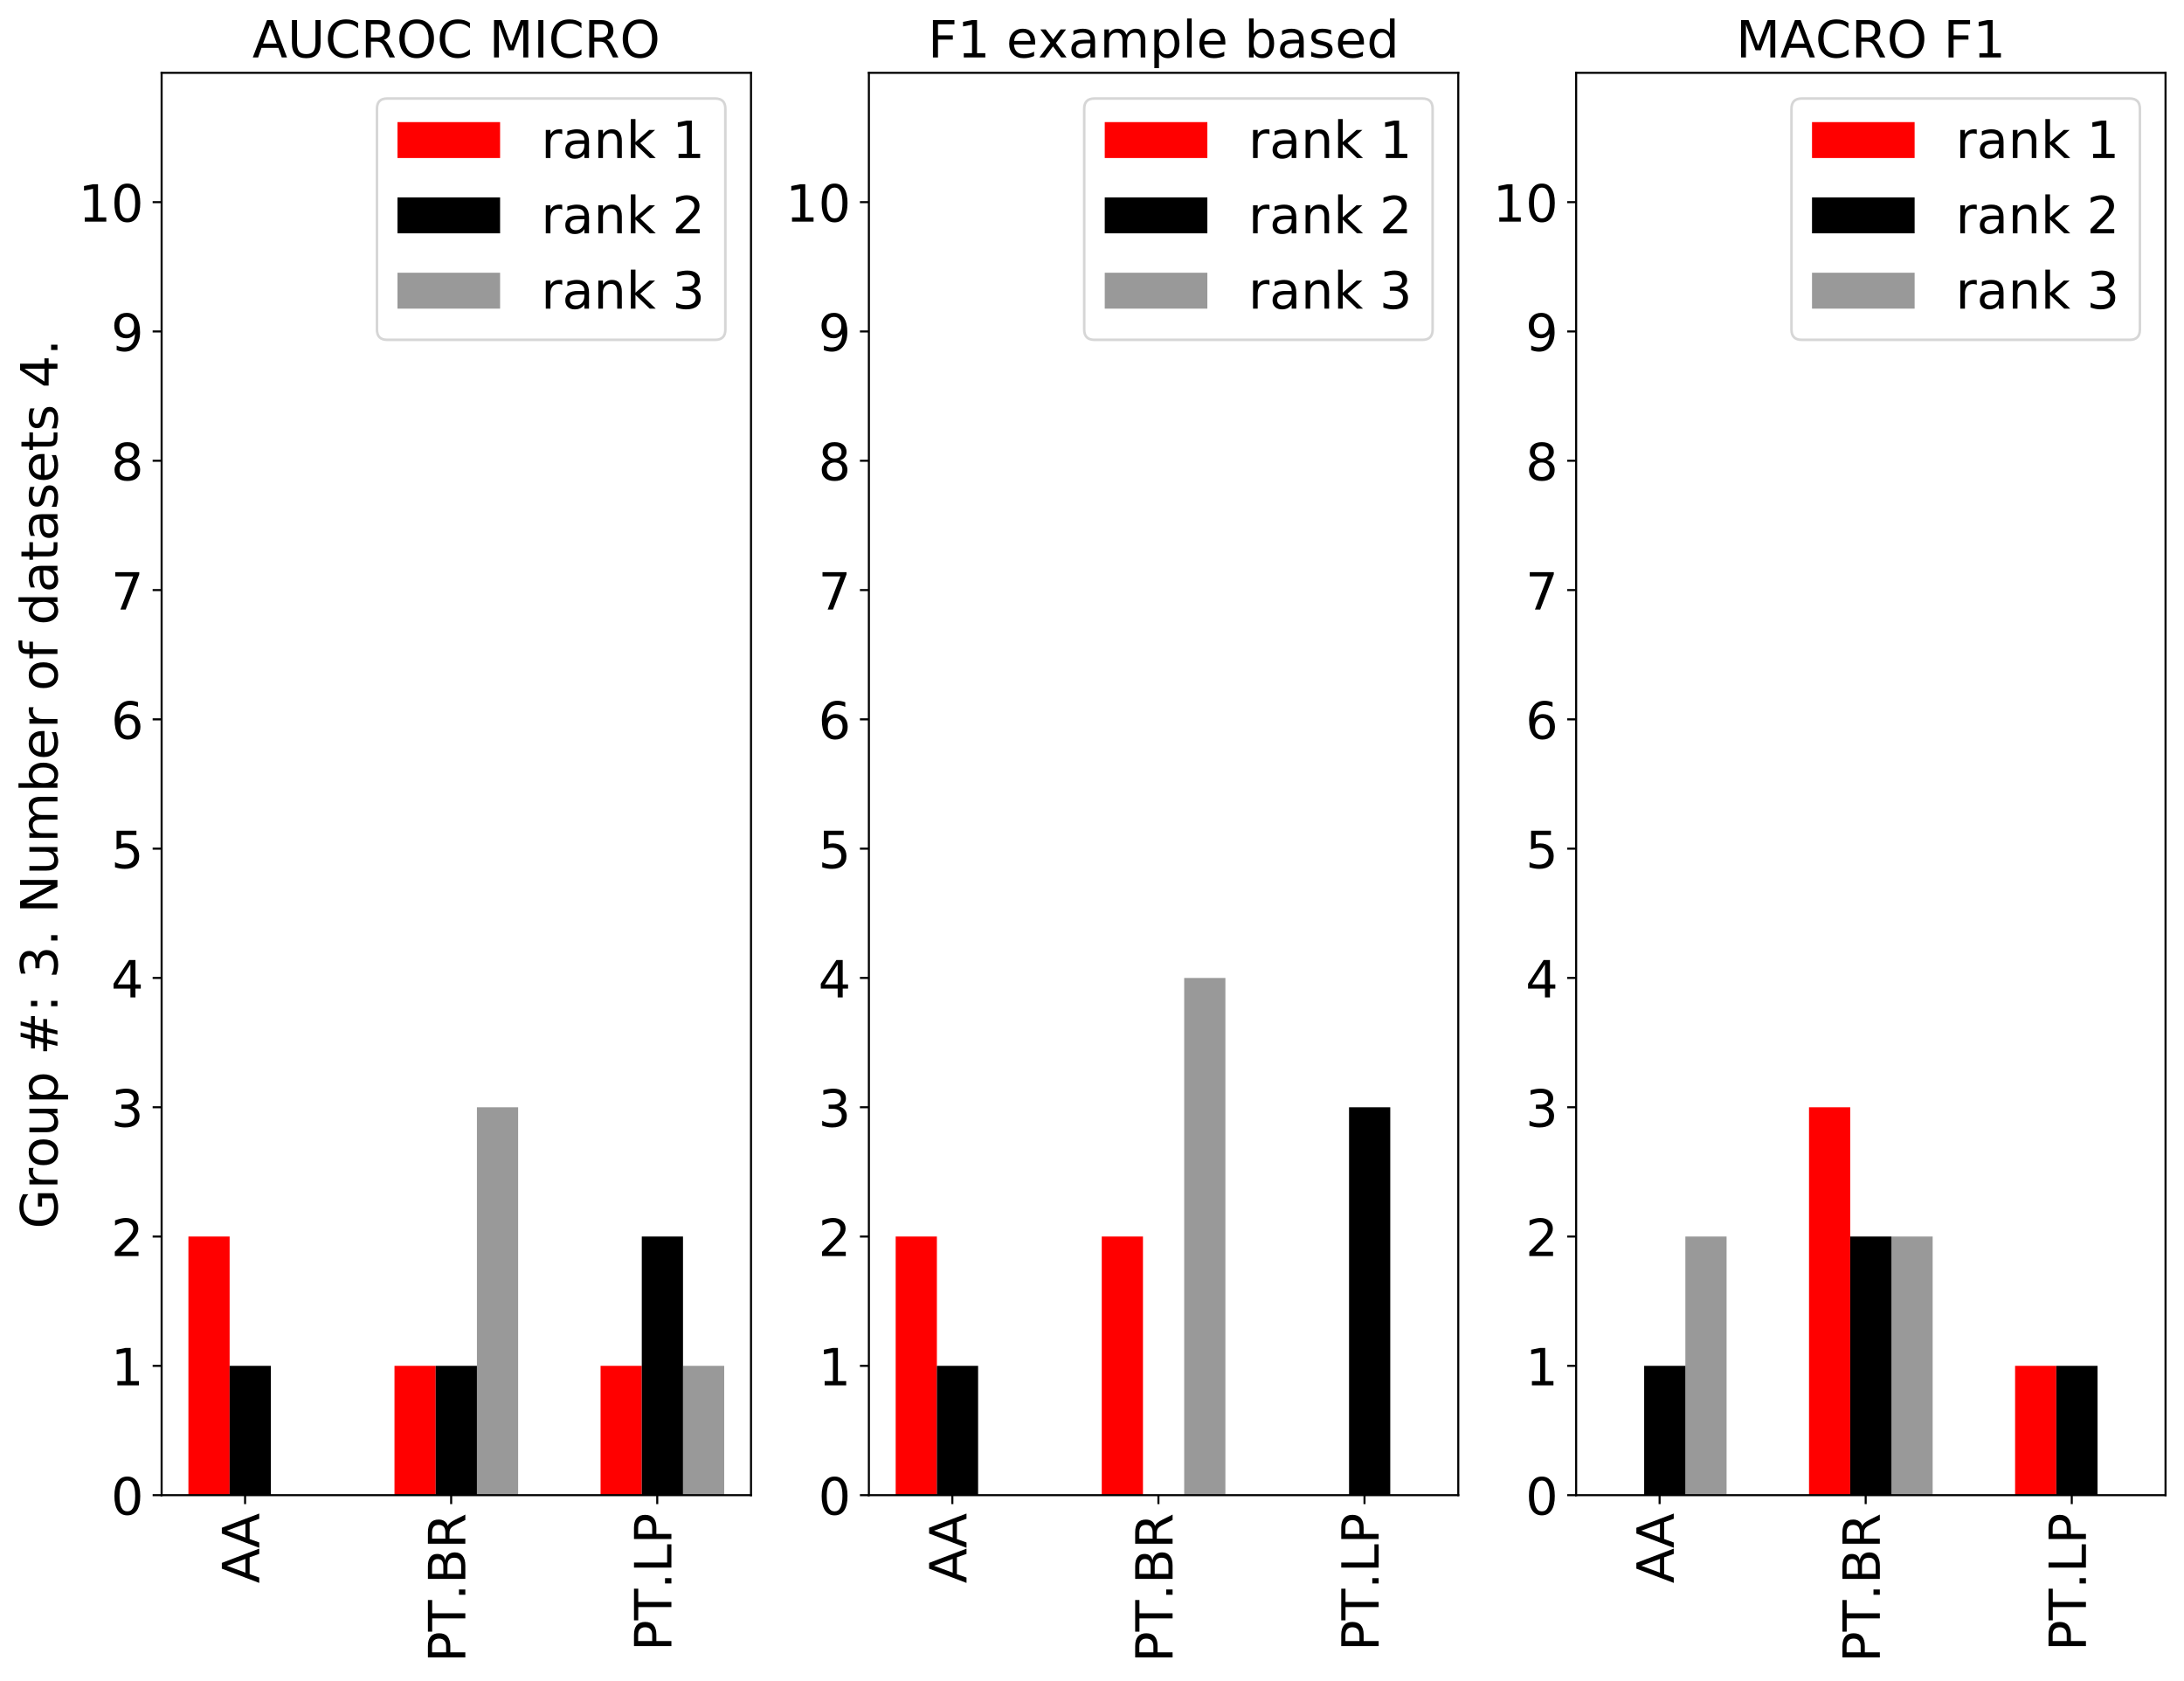 <?xml version="1.0" encoding="utf-8" standalone="no"?>
<!DOCTYPE svg PUBLIC "-//W3C//DTD SVG 1.1//EN"
  "http://www.w3.org/Graphics/SVG/1.1/DTD/svg11.dtd">
<!-- Created with matplotlib (https://matplotlib.org/) -->
<svg height="655.212pt" version="1.1" viewBox="0 0 851.406 655.212" width="851.406pt" xmlns="http://www.w3.org/2000/svg" xmlns:xlink="http://www.w3.org/1999/xlink">
 <defs>
  <style type="text/css">
*{stroke-linecap:butt;stroke-linejoin:round;}
  </style>
 </defs>
 <g id="figure_1">
  <g id="patch_1">
   <path d="M 0 655.212 
L 851.406 655.212 
L 851.406 0 
L 0 0 
z
" style="fill:#ffffff;"/>
  </g>
  <g id="axes_1">
   <g id="patch_2">
    <path d="M 63.006 582.797 
L 292.771 582.797 
L 292.771 28.397 
L 63.006 28.397 
z
" style="fill:#ffffff;"/>
   </g>
   <g id="patch_3">
    <path clip-path="url(#p6b96d35cf7)" d="M 73.45 582.797 
L 89.518 582.797 
L 89.518 481.997 
L 73.45 481.997 
z
" style="fill:#ff0000;"/>
   </g>
   <g id="patch_4">
    <path clip-path="url(#p6b96d35cf7)" d="M 153.787 582.797 
L 169.855 582.797 
L 169.855 532.397 
L 153.787 532.397 
z
" style="fill:#ff0000;"/>
   </g>
   <g id="patch_5">
    <path clip-path="url(#p6b96d35cf7)" d="M 234.125 582.797 
L 250.192 582.797 
L 250.192 532.397 
L 234.125 532.397 
z
" style="fill:#ff0000;"/>
   </g>
   <g id="patch_6">
    <path clip-path="url(#p6b96d35cf7)" d="M 89.518 582.797 
L 105.585 582.797 
L 105.585 532.397 
L 89.518 532.397 
z
"/>
   </g>
   <g id="patch_7">
    <path clip-path="url(#p6b96d35cf7)" d="M 169.855 582.797 
L 185.922 582.797 
L 185.922 532.397 
L 169.855 532.397 
z
"/>
   </g>
   <g id="patch_8">
    <path clip-path="url(#p6b96d35cf7)" d="M 250.192 582.797 
L 266.26 582.797 
L 266.26 481.997 
L 250.192 481.997 
z
"/>
   </g>
   <g id="patch_9">
    <path clip-path="url(#p6b96d35cf7)" d="M 105.585 582.797 
L 121.652 582.797 
L 121.652 582.797 
L 105.585 582.797 
z
" style="opacity:0.4;"/>
   </g>
   <g id="patch_10">
    <path clip-path="url(#p6b96d35cf7)" d="M 185.922 582.797 
L 201.99 582.797 
L 201.99 431.597 
L 185.922 431.597 
z
" style="opacity:0.4;"/>
   </g>
   <g id="patch_11">
    <path clip-path="url(#p6b96d35cf7)" d="M 266.26 582.797 
L 282.327 582.797 
L 282.327 532.397 
L 266.26 532.397 
z
" style="opacity:0.4;"/>
   </g>
   <g id="matplotlib.axis_1">
    <g id="xtick_1">
     <g id="line2d_1">
      <defs>
       <path d="M 0 0 
L 0 3.5 
" id="md8ab44515e" style="stroke:#000000;stroke-width:0.8;"/>
      </defs>
      <g>
       <use style="stroke:#000000;stroke-width:0.8;" x="95.543" xlink:href="#md8ab44515e" y="582.797"/>
      </g>
     </g>
     <g id="text_1">
      <!-- AA -->
      <defs>
       <path d="M 34.188 63.188 
L 20.797 26.906 
L 47.609 26.906 
z
M 28.609 72.906 
L 39.797 72.906 
L 67.578 0 
L 57.328 0 
L 50.688 18.703 
L 17.828 18.703 
L 11.188 0 
L 0.781 0 
z
" id="DejaVuSans-65"/>
      </defs>
      <g transform="translate(101.062 617.166)rotate(-90)scale(0.2 -0.2)">
       <use xlink:href="#DejaVuSans-65"/>
       <use x="68.439" xlink:href="#DejaVuSans-65"/>
      </g>
     </g>
    </g>
    <g id="xtick_2">
     <g id="line2d_2">
      <g>
       <use style="stroke:#000000;stroke-width:0.8;" x="175.88" xlink:href="#md8ab44515e" y="582.797"/>
      </g>
     </g>
     <g id="text_2">
      <!-- PT.BR -->
      <defs>
       <path d="M 19.672 64.797 
L 19.672 37.406 
L 32.078 37.406 
Q 38.969 37.406 42.719 40.969 
Q 46.484 44.531 46.484 51.125 
Q 46.484 57.672 42.719 61.234 
Q 38.969 64.797 32.078 64.797 
z
M 9.812 72.906 
L 32.078 72.906 
Q 44.344 72.906 50.609 67.359 
Q 56.891 61.812 56.891 51.125 
Q 56.891 40.328 50.609 34.812 
Q 44.344 29.297 32.078 29.297 
L 19.672 29.297 
L 19.672 0 
L 9.812 0 
z
" id="DejaVuSans-80"/>
       <path d="M -0.297 72.906 
L 61.375 72.906 
L 61.375 64.594 
L 35.5 64.594 
L 35.5 0 
L 25.594 0 
L 25.594 64.594 
L -0.297 64.594 
z
" id="DejaVuSans-84"/>
       <path d="M 10.688 12.406 
L 21 12.406 
L 21 0 
L 10.688 0 
z
" id="DejaVuSans-46"/>
       <path d="M 19.672 34.812 
L 19.672 8.109 
L 35.5 8.109 
Q 43.453 8.109 47.281 11.406 
Q 51.125 14.703 51.125 21.484 
Q 51.125 28.328 47.281 31.562 
Q 43.453 34.812 35.5 34.812 
z
M 19.672 64.797 
L 19.672 42.828 
L 34.281 42.828 
Q 41.5 42.828 45.031 45.531 
Q 48.578 48.25 48.578 53.812 
Q 48.578 59.328 45.031 62.062 
Q 41.5 64.797 34.281 64.797 
z
M 9.812 72.906 
L 35.016 72.906 
Q 46.297 72.906 52.391 68.219 
Q 58.5 63.531 58.5 54.891 
Q 58.5 48.188 55.375 44.234 
Q 52.25 40.281 46.188 39.312 
Q 53.469 37.75 57.5 32.781 
Q 61.531 27.828 61.531 20.406 
Q 61.531 10.641 54.891 5.312 
Q 48.25 0 35.984 0 
L 9.812 0 
z
" id="DejaVuSans-66"/>
       <path d="M 44.391 34.188 
Q 47.562 33.109 50.562 29.594 
Q 53.562 26.078 56.594 19.922 
L 66.609 0 
L 56 0 
L 46.688 18.703 
Q 43.062 26.031 39.672 28.422 
Q 36.281 30.812 30.422 30.812 
L 19.672 30.812 
L 19.672 0 
L 9.812 0 
L 9.812 72.906 
L 32.078 72.906 
Q 44.578 72.906 50.734 67.672 
Q 56.891 62.453 56.891 51.906 
Q 56.891 45.016 53.688 40.469 
Q 50.484 35.938 44.391 34.188 
z
M 19.672 64.797 
L 19.672 38.922 
L 32.078 38.922 
Q 39.203 38.922 42.844 42.219 
Q 46.484 45.516 46.484 51.906 
Q 46.484 58.297 42.844 61.547 
Q 39.203 64.797 32.078 64.797 
z
" id="DejaVuSans-82"/>
      </defs>
      <g transform="translate(181.399 648.013)rotate(-90)scale(0.2 -0.2)">
       <use xlink:href="#DejaVuSans-80"/>
       <use x="60.303" xlink:href="#DejaVuSans-84"/>
       <use x="121.215" xlink:href="#DejaVuSans-46"/>
       <use x="153.002" xlink:href="#DejaVuSans-66"/>
       <use x="221.605" xlink:href="#DejaVuSans-82"/>
      </g>
     </g>
    </g>
    <g id="xtick_3">
     <g id="line2d_3">
      <g>
       <use style="stroke:#000000;stroke-width:0.8;" x="256.217" xlink:href="#md8ab44515e" y="582.797"/>
      </g>
     </g>
     <g id="text_3">
      <!-- PT.LP -->
      <defs>
       <path d="M 9.812 72.906 
L 19.672 72.906 
L 19.672 8.297 
L 55.172 8.297 
L 55.172 0 
L 9.812 0 
z
" id="DejaVuSans-76"/>
      </defs>
      <g transform="translate(261.736 643.597)rotate(-90)scale(0.2 -0.2)">
       <use xlink:href="#DejaVuSans-80"/>
       <use x="60.303" xlink:href="#DejaVuSans-84"/>
       <use x="121.215" xlink:href="#DejaVuSans-46"/>
       <use x="153.002" xlink:href="#DejaVuSans-76"/>
       <use x="208.715" xlink:href="#DejaVuSans-80"/>
      </g>
     </g>
    </g>
   </g>
   <g id="matplotlib.axis_2">
    <g id="ytick_1">
     <g id="line2d_4">
      <defs>
       <path d="M 0 0 
L -3.5 0 
" id="m50c72f36c5" style="stroke:#000000;stroke-width:0.8;"/>
      </defs>
      <g>
       <use style="stroke:#000000;stroke-width:0.8;" x="63.006" xlink:href="#m50c72f36c5" y="582.797"/>
      </g>
     </g>
     <g id="text_4">
      <!-- 0 -->
      <defs>
       <path d="M 31.781 66.406 
Q 24.172 66.406 20.328 58.906 
Q 16.5 51.422 16.5 36.375 
Q 16.5 21.391 20.328 13.891 
Q 24.172 6.391 31.781 6.391 
Q 39.453 6.391 43.281 13.891 
Q 47.125 21.391 47.125 36.375 
Q 47.125 51.422 43.281 58.906 
Q 39.453 66.406 31.781 66.406 
z
M 31.781 74.219 
Q 44.047 74.219 50.516 64.516 
Q 56.984 54.828 56.984 36.375 
Q 56.984 17.969 50.516 8.266 
Q 44.047 -1.422 31.781 -1.422 
Q 19.531 -1.422 13.062 8.266 
Q 6.594 17.969 6.594 36.375 
Q 6.594 54.828 13.062 64.516 
Q 19.531 74.219 31.781 74.219 
z
" id="DejaVuSans-48"/>
      </defs>
      <g transform="translate(43.281 590.395)scale(0.2 -0.2)">
       <use xlink:href="#DejaVuSans-48"/>
      </g>
     </g>
    </g>
    <g id="ytick_2">
     <g id="line2d_5">
      <g>
       <use style="stroke:#000000;stroke-width:0.8;" x="63.006" xlink:href="#m50c72f36c5" y="532.397"/>
      </g>
     </g>
     <g id="text_5">
      <!-- 1 -->
      <defs>
       <path d="M 12.406 8.297 
L 28.516 8.297 
L 28.516 63.922 
L 10.984 60.406 
L 10.984 69.391 
L 28.422 72.906 
L 38.281 72.906 
L 38.281 8.297 
L 54.391 8.297 
L 54.391 0 
L 12.406 0 
z
" id="DejaVuSans-49"/>
      </defs>
      <g transform="translate(43.281 539.995)scale(0.2 -0.2)">
       <use xlink:href="#DejaVuSans-49"/>
      </g>
     </g>
    </g>
    <g id="ytick_3">
     <g id="line2d_6">
      <g>
       <use style="stroke:#000000;stroke-width:0.8;" x="63.006" xlink:href="#m50c72f36c5" y="481.997"/>
      </g>
     </g>
     <g id="text_6">
      <!-- 2 -->
      <defs>
       <path d="M 19.188 8.297 
L 53.609 8.297 
L 53.609 0 
L 7.328 0 
L 7.328 8.297 
Q 12.938 14.109 22.625 23.891 
Q 32.328 33.688 34.812 36.531 
Q 39.547 41.844 41.422 45.531 
Q 43.312 49.219 43.312 52.781 
Q 43.312 58.594 39.234 62.25 
Q 35.156 65.922 28.609 65.922 
Q 23.969 65.922 18.812 64.312 
Q 13.672 62.703 7.812 59.422 
L 7.812 69.391 
Q 13.766 71.781 18.938 73 
Q 24.125 74.219 28.422 74.219 
Q 39.75 74.219 46.484 68.547 
Q 53.219 62.891 53.219 53.422 
Q 53.219 48.922 51.531 44.891 
Q 49.859 40.875 45.406 35.406 
Q 44.188 33.984 37.641 27.219 
Q 31.109 20.453 19.188 8.297 
z
" id="DejaVuSans-50"/>
      </defs>
      <g transform="translate(43.281 489.595)scale(0.2 -0.2)">
       <use xlink:href="#DejaVuSans-50"/>
      </g>
     </g>
    </g>
    <g id="ytick_4">
     <g id="line2d_7">
      <g>
       <use style="stroke:#000000;stroke-width:0.8;" x="63.006" xlink:href="#m50c72f36c5" y="431.597"/>
      </g>
     </g>
     <g id="text_7">
      <!-- 3 -->
      <defs>
       <path d="M 40.578 39.312 
Q 47.656 37.797 51.625 33 
Q 55.609 28.219 55.609 21.188 
Q 55.609 10.406 48.188 4.484 
Q 40.766 -1.422 27.094 -1.422 
Q 22.516 -1.422 17.656 -0.516 
Q 12.797 0.391 7.625 2.203 
L 7.625 11.719 
Q 11.719 9.328 16.594 8.109 
Q 21.484 6.891 26.812 6.891 
Q 36.078 6.891 40.938 10.547 
Q 45.797 14.203 45.797 21.188 
Q 45.797 27.641 41.281 31.266 
Q 36.766 34.906 28.719 34.906 
L 20.219 34.906 
L 20.219 43.016 
L 29.109 43.016 
Q 36.375 43.016 40.234 45.922 
Q 44.094 48.828 44.094 54.297 
Q 44.094 59.906 40.109 62.906 
Q 36.141 65.922 28.719 65.922 
Q 24.656 65.922 20.016 65.031 
Q 15.375 64.156 9.812 62.312 
L 9.812 71.094 
Q 15.438 72.656 20.344 73.438 
Q 25.25 74.219 29.594 74.219 
Q 40.828 74.219 47.359 69.109 
Q 53.906 64.016 53.906 55.328 
Q 53.906 49.266 50.438 45.094 
Q 46.969 40.922 40.578 39.312 
z
" id="DejaVuSans-51"/>
      </defs>
      <g transform="translate(43.281 439.195)scale(0.2 -0.2)">
       <use xlink:href="#DejaVuSans-51"/>
      </g>
     </g>
    </g>
    <g id="ytick_5">
     <g id="line2d_8">
      <g>
       <use style="stroke:#000000;stroke-width:0.8;" x="63.006" xlink:href="#m50c72f36c5" y="381.197"/>
      </g>
     </g>
     <g id="text_8">
      <!-- 4 -->
      <defs>
       <path d="M 37.797 64.312 
L 12.891 25.391 
L 37.797 25.391 
z
M 35.203 72.906 
L 47.609 72.906 
L 47.609 25.391 
L 58.016 25.391 
L 58.016 17.188 
L 47.609 17.188 
L 47.609 0 
L 37.797 0 
L 37.797 17.188 
L 4.891 17.188 
L 4.891 26.703 
z
" id="DejaVuSans-52"/>
      </defs>
      <g transform="translate(43.281 388.795)scale(0.2 -0.2)">
       <use xlink:href="#DejaVuSans-52"/>
      </g>
     </g>
    </g>
    <g id="ytick_6">
     <g id="line2d_9">
      <g>
       <use style="stroke:#000000;stroke-width:0.8;" x="63.006" xlink:href="#m50c72f36c5" y="330.797"/>
      </g>
     </g>
     <g id="text_9">
      <!-- 5 -->
      <defs>
       <path d="M 10.797 72.906 
L 49.516 72.906 
L 49.516 64.594 
L 19.828 64.594 
L 19.828 46.734 
Q 21.969 47.469 24.109 47.828 
Q 26.266 48.188 28.422 48.188 
Q 40.625 48.188 47.75 41.5 
Q 54.891 34.812 54.891 23.391 
Q 54.891 11.625 47.562 5.094 
Q 40.234 -1.422 26.906 -1.422 
Q 22.312 -1.422 17.547 -0.641 
Q 12.797 0.141 7.719 1.703 
L 7.719 11.625 
Q 12.109 9.234 16.797 8.062 
Q 21.484 6.891 26.703 6.891 
Q 35.156 6.891 40.078 11.328 
Q 45.016 15.766 45.016 23.391 
Q 45.016 31 40.078 35.438 
Q 35.156 39.891 26.703 39.891 
Q 22.75 39.891 18.812 39.016 
Q 14.891 38.141 10.797 36.281 
z
" id="DejaVuSans-53"/>
      </defs>
      <g transform="translate(43.281 338.395)scale(0.2 -0.2)">
       <use xlink:href="#DejaVuSans-53"/>
      </g>
     </g>
    </g>
    <g id="ytick_7">
     <g id="line2d_10">
      <g>
       <use style="stroke:#000000;stroke-width:0.8;" x="63.006" xlink:href="#m50c72f36c5" y="280.397"/>
      </g>
     </g>
     <g id="text_10">
      <!-- 6 -->
      <defs>
       <path d="M 33.016 40.375 
Q 26.375 40.375 22.484 35.828 
Q 18.609 31.297 18.609 23.391 
Q 18.609 15.531 22.484 10.953 
Q 26.375 6.391 33.016 6.391 
Q 39.656 6.391 43.531 10.953 
Q 47.406 15.531 47.406 23.391 
Q 47.406 31.297 43.531 35.828 
Q 39.656 40.375 33.016 40.375 
z
M 52.594 71.297 
L 52.594 62.312 
Q 48.875 64.062 45.094 64.984 
Q 41.312 65.922 37.594 65.922 
Q 27.828 65.922 22.672 59.328 
Q 17.531 52.734 16.797 39.406 
Q 19.672 43.656 24.016 45.922 
Q 28.375 48.188 33.594 48.188 
Q 44.578 48.188 50.953 41.516 
Q 57.328 34.859 57.328 23.391 
Q 57.328 12.156 50.688 5.359 
Q 44.047 -1.422 33.016 -1.422 
Q 20.359 -1.422 13.672 8.266 
Q 6.984 17.969 6.984 36.375 
Q 6.984 53.656 15.188 63.938 
Q 23.391 74.219 37.203 74.219 
Q 40.922 74.219 44.703 73.484 
Q 48.484 72.75 52.594 71.297 
z
" id="DejaVuSans-54"/>
      </defs>
      <g transform="translate(43.281 287.995)scale(0.2 -0.2)">
       <use xlink:href="#DejaVuSans-54"/>
      </g>
     </g>
    </g>
    <g id="ytick_8">
     <g id="line2d_11">
      <g>
       <use style="stroke:#000000;stroke-width:0.8;" x="63.006" xlink:href="#m50c72f36c5" y="229.997"/>
      </g>
     </g>
     <g id="text_11">
      <!-- 7 -->
      <defs>
       <path d="M 8.203 72.906 
L 55.078 72.906 
L 55.078 68.703 
L 28.609 0 
L 18.312 0 
L 43.219 64.594 
L 8.203 64.594 
z
" id="DejaVuSans-55"/>
      </defs>
      <g transform="translate(43.281 237.595)scale(0.2 -0.2)">
       <use xlink:href="#DejaVuSans-55"/>
      </g>
     </g>
    </g>
    <g id="ytick_9">
     <g id="line2d_12">
      <g>
       <use style="stroke:#000000;stroke-width:0.8;" x="63.006" xlink:href="#m50c72f36c5" y="179.597"/>
      </g>
     </g>
     <g id="text_12">
      <!-- 8 -->
      <defs>
       <path d="M 31.781 34.625 
Q 24.75 34.625 20.719 30.859 
Q 16.703 27.094 16.703 20.516 
Q 16.703 13.922 20.719 10.156 
Q 24.75 6.391 31.781 6.391 
Q 38.812 6.391 42.859 10.172 
Q 46.922 13.969 46.922 20.516 
Q 46.922 27.094 42.891 30.859 
Q 38.875 34.625 31.781 34.625 
z
M 21.922 38.812 
Q 15.578 40.375 12.031 44.719 
Q 8.5 49.078 8.5 55.328 
Q 8.5 64.062 14.719 69.141 
Q 20.953 74.219 31.781 74.219 
Q 42.672 74.219 48.875 69.141 
Q 55.078 64.062 55.078 55.328 
Q 55.078 49.078 51.531 44.719 
Q 48 40.375 41.703 38.812 
Q 48.828 37.156 52.797 32.312 
Q 56.781 27.484 56.781 20.516 
Q 56.781 9.906 50.312 4.234 
Q 43.844 -1.422 31.781 -1.422 
Q 19.734 -1.422 13.25 4.234 
Q 6.781 9.906 6.781 20.516 
Q 6.781 27.484 10.781 32.312 
Q 14.797 37.156 21.922 38.812 
z
M 18.312 54.391 
Q 18.312 48.734 21.844 45.562 
Q 25.391 42.391 31.781 42.391 
Q 38.141 42.391 41.719 45.562 
Q 45.312 48.734 45.312 54.391 
Q 45.312 60.062 41.719 63.234 
Q 38.141 66.406 31.781 66.406 
Q 25.391 66.406 21.844 63.234 
Q 18.312 60.062 18.312 54.391 
z
" id="DejaVuSans-56"/>
      </defs>
      <g transform="translate(43.281 187.195)scale(0.2 -0.2)">
       <use xlink:href="#DejaVuSans-56"/>
      </g>
     </g>
    </g>
    <g id="ytick_10">
     <g id="line2d_13">
      <g>
       <use style="stroke:#000000;stroke-width:0.8;" x="63.006" xlink:href="#m50c72f36c5" y="129.197"/>
      </g>
     </g>
     <g id="text_13">
      <!-- 9 -->
      <defs>
       <path d="M 10.984 1.516 
L 10.984 10.5 
Q 14.703 8.734 18.5 7.812 
Q 22.312 6.891 25.984 6.891 
Q 35.75 6.891 40.891 13.453 
Q 46.047 20.016 46.781 33.406 
Q 43.953 29.203 39.594 26.953 
Q 35.25 24.703 29.984 24.703 
Q 19.047 24.703 12.672 31.312 
Q 6.297 37.938 6.297 49.422 
Q 6.297 60.641 12.938 67.422 
Q 19.578 74.219 30.609 74.219 
Q 43.266 74.219 49.922 64.516 
Q 56.594 54.828 56.594 36.375 
Q 56.594 19.141 48.406 8.859 
Q 40.234 -1.422 26.422 -1.422 
Q 22.703 -1.422 18.891 -0.688 
Q 15.094 0.047 10.984 1.516 
z
M 30.609 32.422 
Q 37.25 32.422 41.125 36.953 
Q 45.016 41.5 45.016 49.422 
Q 45.016 57.281 41.125 61.844 
Q 37.25 66.406 30.609 66.406 
Q 23.969 66.406 20.094 61.844 
Q 16.219 57.281 16.219 49.422 
Q 16.219 41.5 20.094 36.953 
Q 23.969 32.422 30.609 32.422 
z
" id="DejaVuSans-57"/>
      </defs>
      <g transform="translate(43.281 136.795)scale(0.2 -0.2)">
       <use xlink:href="#DejaVuSans-57"/>
      </g>
     </g>
    </g>
    <g id="ytick_11">
     <g id="line2d_14">
      <g>
       <use style="stroke:#000000;stroke-width:0.8;" x="63.006" xlink:href="#m50c72f36c5" y="78.797"/>
      </g>
     </g>
     <g id="text_14">
      <!-- 10 -->
      <g transform="translate(30.556 86.395)scale(0.2 -0.2)">
       <use xlink:href="#DejaVuSans-49"/>
       <use x="63.623" xlink:href="#DejaVuSans-48"/>
      </g>
     </g>
    </g>
    <g id="text_15">
     <!-- Group #: 3. Number of datasets 4. -->
     <defs>
      <path d="M 59.516 10.406 
L 59.516 29.984 
L 43.406 29.984 
L 43.406 38.094 
L 69.281 38.094 
L 69.281 6.781 
Q 63.578 2.734 56.688 0.656 
Q 49.812 -1.422 42 -1.422 
Q 24.906 -1.422 15.25 8.562 
Q 5.609 18.562 5.609 36.375 
Q 5.609 54.25 15.25 64.234 
Q 24.906 74.219 42 74.219 
Q 49.125 74.219 55.547 72.453 
Q 61.969 70.703 67.391 67.281 
L 67.391 56.781 
Q 61.922 61.422 55.766 63.766 
Q 49.609 66.109 42.828 66.109 
Q 29.438 66.109 22.719 58.641 
Q 16.016 51.172 16.016 36.375 
Q 16.016 21.625 22.719 14.156 
Q 29.438 6.688 42.828 6.688 
Q 48.047 6.688 52.141 7.594 
Q 56.25 8.5 59.516 10.406 
z
" id="DejaVuSans-71"/>
      <path d="M 41.109 46.297 
Q 39.594 47.172 37.812 47.578 
Q 36.031 48 33.891 48 
Q 26.266 48 22.188 43.047 
Q 18.109 38.094 18.109 28.812 
L 18.109 0 
L 9.078 0 
L 9.078 54.688 
L 18.109 54.688 
L 18.109 46.188 
Q 20.953 51.172 25.484 53.578 
Q 30.031 56 36.531 56 
Q 37.453 56 38.578 55.875 
Q 39.703 55.766 41.062 55.516 
z
" id="DejaVuSans-114"/>
      <path d="M 30.609 48.391 
Q 23.391 48.391 19.188 42.75 
Q 14.984 37.109 14.984 27.297 
Q 14.984 17.484 19.156 11.844 
Q 23.344 6.203 30.609 6.203 
Q 37.797 6.203 41.984 11.859 
Q 46.188 17.531 46.188 27.297 
Q 46.188 37.016 41.984 42.703 
Q 37.797 48.391 30.609 48.391 
z
M 30.609 56 
Q 42.328 56 49.016 48.375 
Q 55.719 40.766 55.719 27.297 
Q 55.719 13.875 49.016 6.219 
Q 42.328 -1.422 30.609 -1.422 
Q 18.844 -1.422 12.172 6.219 
Q 5.516 13.875 5.516 27.297 
Q 5.516 40.766 12.172 48.375 
Q 18.844 56 30.609 56 
z
" id="DejaVuSans-111"/>
      <path d="M 8.5 21.578 
L 8.5 54.688 
L 17.484 54.688 
L 17.484 21.922 
Q 17.484 14.156 20.5 10.266 
Q 23.531 6.391 29.594 6.391 
Q 36.859 6.391 41.078 11.031 
Q 45.312 15.672 45.312 23.688 
L 45.312 54.688 
L 54.297 54.688 
L 54.297 0 
L 45.312 0 
L 45.312 8.406 
Q 42.047 3.422 37.719 1 
Q 33.406 -1.422 27.688 -1.422 
Q 18.266 -1.422 13.375 4.438 
Q 8.5 10.297 8.5 21.578 
z
M 31.109 56 
z
" id="DejaVuSans-117"/>
      <path d="M 18.109 8.203 
L 18.109 -20.797 
L 9.078 -20.797 
L 9.078 54.688 
L 18.109 54.688 
L 18.109 46.391 
Q 20.953 51.266 25.266 53.625 
Q 29.594 56 35.594 56 
Q 45.562 56 51.781 48.094 
Q 58.016 40.188 58.016 27.297 
Q 58.016 14.406 51.781 6.484 
Q 45.562 -1.422 35.594 -1.422 
Q 29.594 -1.422 25.266 0.953 
Q 20.953 3.328 18.109 8.203 
z
M 48.688 27.297 
Q 48.688 37.203 44.609 42.844 
Q 40.531 48.484 33.406 48.484 
Q 26.266 48.484 22.188 42.844 
Q 18.109 37.203 18.109 27.297 
Q 18.109 17.391 22.188 11.75 
Q 26.266 6.109 33.406 6.109 
Q 40.531 6.109 44.609 11.75 
Q 48.688 17.391 48.688 27.297 
z
" id="DejaVuSans-112"/>
      <path id="DejaVuSans-32"/>
      <path d="M 51.125 44 
L 36.922 44 
L 32.812 27.688 
L 47.125 27.688 
z
M 43.797 71.781 
L 38.719 51.516 
L 52.984 51.516 
L 58.109 71.781 
L 65.922 71.781 
L 60.891 51.516 
L 76.125 51.516 
L 76.125 44 
L 58.984 44 
L 54.984 27.688 
L 70.516 27.688 
L 70.516 20.219 
L 53.078 20.219 
L 48 0 
L 40.188 0 
L 45.219 20.219 
L 30.906 20.219 
L 25.875 0 
L 18.016 0 
L 23.094 20.219 
L 7.719 20.219 
L 7.719 27.688 
L 24.906 27.688 
L 29 44 
L 13.281 44 
L 13.281 51.516 
L 30.906 51.516 
L 35.891 71.781 
z
" id="DejaVuSans-35"/>
      <path d="M 11.719 12.406 
L 22.016 12.406 
L 22.016 0 
L 11.719 0 
z
M 11.719 51.703 
L 22.016 51.703 
L 22.016 39.312 
L 11.719 39.312 
z
" id="DejaVuSans-58"/>
      <path d="M 9.812 72.906 
L 23.094 72.906 
L 55.422 11.922 
L 55.422 72.906 
L 64.984 72.906 
L 64.984 0 
L 51.703 0 
L 19.391 60.984 
L 19.391 0 
L 9.812 0 
z
" id="DejaVuSans-78"/>
      <path d="M 52 44.188 
Q 55.375 50.25 60.062 53.125 
Q 64.75 56 71.094 56 
Q 79.641 56 84.281 50.016 
Q 88.922 44.047 88.922 33.016 
L 88.922 0 
L 79.891 0 
L 79.891 32.719 
Q 79.891 40.578 77.094 44.375 
Q 74.312 48.188 68.609 48.188 
Q 61.625 48.188 57.562 43.547 
Q 53.516 38.922 53.516 30.906 
L 53.516 0 
L 44.484 0 
L 44.484 32.719 
Q 44.484 40.625 41.703 44.406 
Q 38.922 48.188 33.109 48.188 
Q 26.219 48.188 22.156 43.531 
Q 18.109 38.875 18.109 30.906 
L 18.109 0 
L 9.078 0 
L 9.078 54.688 
L 18.109 54.688 
L 18.109 46.188 
Q 21.188 51.219 25.484 53.609 
Q 29.781 56 35.688 56 
Q 41.656 56 45.828 52.969 
Q 50 49.953 52 44.188 
z
" id="DejaVuSans-109"/>
      <path d="M 48.688 27.297 
Q 48.688 37.203 44.609 42.844 
Q 40.531 48.484 33.406 48.484 
Q 26.266 48.484 22.188 42.844 
Q 18.109 37.203 18.109 27.297 
Q 18.109 17.391 22.188 11.75 
Q 26.266 6.109 33.406 6.109 
Q 40.531 6.109 44.609 11.75 
Q 48.688 17.391 48.688 27.297 
z
M 18.109 46.391 
Q 20.953 51.266 25.266 53.625 
Q 29.594 56 35.594 56 
Q 45.562 56 51.781 48.094 
Q 58.016 40.188 58.016 27.297 
Q 58.016 14.406 51.781 6.484 
Q 45.562 -1.422 35.594 -1.422 
Q 29.594 -1.422 25.266 0.953 
Q 20.953 3.328 18.109 8.203 
L 18.109 0 
L 9.078 0 
L 9.078 75.984 
L 18.109 75.984 
z
" id="DejaVuSans-98"/>
      <path d="M 56.203 29.594 
L 56.203 25.203 
L 14.891 25.203 
Q 15.484 15.922 20.484 11.062 
Q 25.484 6.203 34.422 6.203 
Q 39.594 6.203 44.453 7.469 
Q 49.312 8.734 54.109 11.281 
L 54.109 2.781 
Q 49.266 0.734 44.188 -0.344 
Q 39.109 -1.422 33.891 -1.422 
Q 20.797 -1.422 13.156 6.188 
Q 5.516 13.812 5.516 26.812 
Q 5.516 40.234 12.766 48.109 
Q 20.016 56 32.328 56 
Q 43.359 56 49.781 48.891 
Q 56.203 41.797 56.203 29.594 
z
M 47.219 32.234 
Q 47.125 39.594 43.094 43.984 
Q 39.062 48.391 32.422 48.391 
Q 24.906 48.391 20.391 44.141 
Q 15.875 39.891 15.188 32.172 
z
" id="DejaVuSans-101"/>
      <path d="M 37.109 75.984 
L 37.109 68.5 
L 28.516 68.5 
Q 23.688 68.5 21.797 66.547 
Q 19.922 64.594 19.922 59.516 
L 19.922 54.688 
L 34.719 54.688 
L 34.719 47.703 
L 19.922 47.703 
L 19.922 0 
L 10.891 0 
L 10.891 47.703 
L 2.297 47.703 
L 2.297 54.688 
L 10.891 54.688 
L 10.891 58.5 
Q 10.891 67.625 15.141 71.797 
Q 19.391 75.984 28.609 75.984 
z
" id="DejaVuSans-102"/>
      <path d="M 45.406 46.391 
L 45.406 75.984 
L 54.391 75.984 
L 54.391 0 
L 45.406 0 
L 45.406 8.203 
Q 42.578 3.328 38.25 0.953 
Q 33.938 -1.422 27.875 -1.422 
Q 17.969 -1.422 11.734 6.484 
Q 5.516 14.406 5.516 27.297 
Q 5.516 40.188 11.734 48.094 
Q 17.969 56 27.875 56 
Q 33.938 56 38.25 53.625 
Q 42.578 51.266 45.406 46.391 
z
M 14.797 27.297 
Q 14.797 17.391 18.875 11.75 
Q 22.953 6.109 30.078 6.109 
Q 37.203 6.109 41.297 11.75 
Q 45.406 17.391 45.406 27.297 
Q 45.406 37.203 41.297 42.844 
Q 37.203 48.484 30.078 48.484 
Q 22.953 48.484 18.875 42.844 
Q 14.797 37.203 14.797 27.297 
z
" id="DejaVuSans-100"/>
      <path d="M 34.281 27.484 
Q 23.391 27.484 19.188 25 
Q 14.984 22.516 14.984 16.5 
Q 14.984 11.719 18.141 8.906 
Q 21.297 6.109 26.703 6.109 
Q 34.188 6.109 38.703 11.406 
Q 43.219 16.703 43.219 25.484 
L 43.219 27.484 
z
M 52.203 31.203 
L 52.203 0 
L 43.219 0 
L 43.219 8.297 
Q 40.141 3.328 35.547 0.953 
Q 30.953 -1.422 24.312 -1.422 
Q 15.922 -1.422 10.953 3.297 
Q 6 8.016 6 15.922 
Q 6 25.141 12.172 29.828 
Q 18.359 34.516 30.609 34.516 
L 43.219 34.516 
L 43.219 35.406 
Q 43.219 41.609 39.141 45 
Q 35.062 48.391 27.688 48.391 
Q 23 48.391 18.547 47.266 
Q 14.109 46.141 10.016 43.891 
L 10.016 52.203 
Q 14.938 54.109 19.578 55.047 
Q 24.219 56 28.609 56 
Q 40.484 56 46.344 49.844 
Q 52.203 43.703 52.203 31.203 
z
" id="DejaVuSans-97"/>
      <path d="M 18.312 70.219 
L 18.312 54.688 
L 36.812 54.688 
L 36.812 47.703 
L 18.312 47.703 
L 18.312 18.016 
Q 18.312 11.328 20.141 9.422 
Q 21.969 7.516 27.594 7.516 
L 36.812 7.516 
L 36.812 0 
L 27.594 0 
Q 17.188 0 13.234 3.875 
Q 9.281 7.766 9.281 18.016 
L 9.281 47.703 
L 2.688 47.703 
L 2.688 54.688 
L 9.281 54.688 
L 9.281 70.219 
z
" id="DejaVuSans-116"/>
      <path d="M 44.281 53.078 
L 44.281 44.578 
Q 40.484 46.531 36.375 47.5 
Q 32.281 48.484 27.875 48.484 
Q 21.188 48.484 17.844 46.438 
Q 14.5 44.391 14.5 40.281 
Q 14.5 37.156 16.891 35.375 
Q 19.281 33.594 26.516 31.984 
L 29.594 31.297 
Q 39.156 29.25 43.188 25.516 
Q 47.219 21.781 47.219 15.094 
Q 47.219 7.469 41.188 3.016 
Q 35.156 -1.422 24.609 -1.422 
Q 20.219 -1.422 15.453 -0.562 
Q 10.688 0.297 5.422 2 
L 5.422 11.281 
Q 10.406 8.688 15.234 7.391 
Q 20.062 6.109 24.812 6.109 
Q 31.156 6.109 34.562 8.281 
Q 37.984 10.453 37.984 14.406 
Q 37.984 18.062 35.516 20.016 
Q 33.062 21.969 24.703 23.781 
L 21.578 24.516 
Q 13.234 26.266 9.516 29.906 
Q 5.812 33.547 5.812 39.891 
Q 5.812 47.609 11.281 51.797 
Q 16.75 56 26.812 56 
Q 31.781 56 36.172 55.266 
Q 40.578 54.547 44.281 53.078 
z
" id="DejaVuSans-115"/>
     </defs>
     <g transform="translate(22.397 478.984)rotate(-90)scale(0.2 -0.2)">
      <use xlink:href="#DejaVuSans-71"/>
      <use x="77.49" xlink:href="#DejaVuSans-114"/>
      <use x="118.572" xlink:href="#DejaVuSans-111"/>
      <use x="179.754" xlink:href="#DejaVuSans-117"/>
      <use x="243.133" xlink:href="#DejaVuSans-112"/>
      <use x="306.609" xlink:href="#DejaVuSans-32"/>
      <use x="338.396" xlink:href="#DejaVuSans-35"/>
      <use x="422.186" xlink:href="#DejaVuSans-58"/>
      <use x="455.877" xlink:href="#DejaVuSans-32"/>
      <use x="487.664" xlink:href="#DejaVuSans-51"/>
      <use x="551.287" xlink:href="#DejaVuSans-46"/>
      <use x="583.074" xlink:href="#DejaVuSans-32"/>
      <use x="614.861" xlink:href="#DejaVuSans-78"/>
      <use x="689.666" xlink:href="#DejaVuSans-117"/>
      <use x="753.045" xlink:href="#DejaVuSans-109"/>
      <use x="850.457" xlink:href="#DejaVuSans-98"/>
      <use x="913.934" xlink:href="#DejaVuSans-101"/>
      <use x="975.457" xlink:href="#DejaVuSans-114"/>
      <use x="1016.57" xlink:href="#DejaVuSans-32"/>
      <use x="1048.357" xlink:href="#DejaVuSans-111"/>
      <use x="1109.539" xlink:href="#DejaVuSans-102"/>
      <use x="1144.744" xlink:href="#DejaVuSans-32"/>
      <use x="1176.531" xlink:href="#DejaVuSans-100"/>
      <use x="1240.008" xlink:href="#DejaVuSans-97"/>
      <use x="1301.287" xlink:href="#DejaVuSans-116"/>
      <use x="1340.496" xlink:href="#DejaVuSans-97"/>
      <use x="1401.775" xlink:href="#DejaVuSans-115"/>
      <use x="1453.875" xlink:href="#DejaVuSans-101"/>
      <use x="1515.398" xlink:href="#DejaVuSans-116"/>
      <use x="1554.607" xlink:href="#DejaVuSans-115"/>
      <use x="1606.707" xlink:href="#DejaVuSans-32"/>
      <use x="1638.494" xlink:href="#DejaVuSans-52"/>
      <use x="1702.117" xlink:href="#DejaVuSans-46"/>
     </g>
    </g>
   </g>
   <g id="patch_12">
    <path d="M 63.006 582.797 
L 63.006 28.397 
" style="fill:none;stroke:#000000;stroke-linecap:square;stroke-linejoin:miter;stroke-width:0.8;"/>
   </g>
   <g id="patch_13">
    <path d="M 292.771 582.797 
L 292.771 28.397 
" style="fill:none;stroke:#000000;stroke-linecap:square;stroke-linejoin:miter;stroke-width:0.8;"/>
   </g>
   <g id="patch_14">
    <path d="M 63.006 582.797 
L 292.771 582.797 
" style="fill:none;stroke:#000000;stroke-linecap:square;stroke-linejoin:miter;stroke-width:0.8;"/>
   </g>
   <g id="patch_15">
    <path d="M 63.006 28.397 
L 292.771 28.397 
" style="fill:none;stroke:#000000;stroke-linecap:square;stroke-linejoin:miter;stroke-width:0.8;"/>
   </g>
   <g id="text_16">
    <!-- AUCROC MICRO -->
    <defs>
     <path d="M 8.688 72.906 
L 18.609 72.906 
L 18.609 28.609 
Q 18.609 16.891 22.844 11.734 
Q 27.094 6.594 36.625 6.594 
Q 46.094 6.594 50.344 11.734 
Q 54.594 16.891 54.594 28.609 
L 54.594 72.906 
L 64.5 72.906 
L 64.5 27.391 
Q 64.5 13.141 57.438 5.859 
Q 50.391 -1.422 36.625 -1.422 
Q 22.797 -1.422 15.734 5.859 
Q 8.688 13.141 8.688 27.391 
z
" id="DejaVuSans-85"/>
     <path d="M 64.406 67.281 
L 64.406 56.891 
Q 59.422 61.531 53.781 63.812 
Q 48.141 66.109 41.797 66.109 
Q 29.297 66.109 22.656 58.469 
Q 16.016 50.828 16.016 36.375 
Q 16.016 21.969 22.656 14.328 
Q 29.297 6.688 41.797 6.688 
Q 48.141 6.688 53.781 8.984 
Q 59.422 11.281 64.406 15.922 
L 64.406 5.609 
Q 59.234 2.094 53.438 0.328 
Q 47.656 -1.422 41.219 -1.422 
Q 24.656 -1.422 15.125 8.703 
Q 5.609 18.844 5.609 36.375 
Q 5.609 53.953 15.125 64.078 
Q 24.656 74.219 41.219 74.219 
Q 47.75 74.219 53.531 72.484 
Q 59.328 70.75 64.406 67.281 
z
" id="DejaVuSans-67"/>
     <path d="M 39.406 66.219 
Q 28.656 66.219 22.328 58.203 
Q 16.016 50.203 16.016 36.375 
Q 16.016 22.609 22.328 14.594 
Q 28.656 6.594 39.406 6.594 
Q 50.141 6.594 56.422 14.594 
Q 62.703 22.609 62.703 36.375 
Q 62.703 50.203 56.422 58.203 
Q 50.141 66.219 39.406 66.219 
z
M 39.406 74.219 
Q 54.734 74.219 63.906 63.938 
Q 73.094 53.656 73.094 36.375 
Q 73.094 19.141 63.906 8.859 
Q 54.734 -1.422 39.406 -1.422 
Q 24.031 -1.422 14.812 8.828 
Q 5.609 19.094 5.609 36.375 
Q 5.609 53.656 14.812 63.938 
Q 24.031 74.219 39.406 74.219 
z
" id="DejaVuSans-79"/>
     <path d="M 9.812 72.906 
L 24.516 72.906 
L 43.109 23.297 
L 61.812 72.906 
L 76.516 72.906 
L 76.516 0 
L 66.891 0 
L 66.891 64.016 
L 48.094 14.016 
L 38.188 14.016 
L 19.391 64.016 
L 19.391 0 
L 9.812 0 
z
" id="DejaVuSans-77"/>
     <path d="M 9.812 72.906 
L 19.672 72.906 
L 19.672 0 
L 9.812 0 
z
" id="DejaVuSans-73"/>
    </defs>
    <g transform="translate(98.384 22.397)scale(0.2 -0.2)">
     <use xlink:href="#DejaVuSans-65"/>
     <use x="68.408" xlink:href="#DejaVuSans-85"/>
     <use x="141.602" xlink:href="#DejaVuSans-67"/>
     <use x="211.426" xlink:href="#DejaVuSans-82"/>
     <use x="280.908" xlink:href="#DejaVuSans-79"/>
     <use x="359.619" xlink:href="#DejaVuSans-67"/>
     <use x="429.443" xlink:href="#DejaVuSans-32"/>
     <use x="461.23" xlink:href="#DejaVuSans-77"/>
     <use x="547.51" xlink:href="#DejaVuSans-73"/>
     <use x="577.002" xlink:href="#DejaVuSans-67"/>
     <use x="646.826" xlink:href="#DejaVuSans-82"/>
     <use x="716.309" xlink:href="#DejaVuSans-79"/>
    </g>
   </g>
   <g id="legend_1">
    <g id="patch_16">
     <path d="M 150.955 132.466 
L 278.771 132.466 
Q 282.771 132.466 282.771 128.466 
L 282.771 42.397 
Q 282.771 38.397 278.771 38.397 
L 150.955 38.397 
Q 146.955 38.397 146.955 42.397 
L 146.955 128.466 
Q 146.955 132.466 150.955 132.466 
z
" style="fill:#ffffff;opacity:0.8;stroke:#cccccc;stroke-linejoin:miter;"/>
    </g>
    <g id="patch_17">
     <path d="M 154.955 61.594 
L 194.955 61.594 
L 194.955 47.594 
L 154.955 47.594 
z
" style="fill:#ff0000;"/>
    </g>
    <g id="text_17">
     <!-- rank 1 -->
     <defs>
      <path d="M 54.891 33.016 
L 54.891 0 
L 45.906 0 
L 45.906 32.719 
Q 45.906 40.484 42.875 44.328 
Q 39.844 48.188 33.797 48.188 
Q 26.516 48.188 22.312 43.547 
Q 18.109 38.922 18.109 30.906 
L 18.109 0 
L 9.078 0 
L 9.078 54.688 
L 18.109 54.688 
L 18.109 46.188 
Q 21.344 51.125 25.703 53.562 
Q 30.078 56 35.797 56 
Q 45.219 56 50.047 50.172 
Q 54.891 44.344 54.891 33.016 
z
" id="DejaVuSans-110"/>
      <path d="M 9.078 75.984 
L 18.109 75.984 
L 18.109 31.109 
L 44.922 54.688 
L 56.391 54.688 
L 27.391 29.109 
L 57.625 0 
L 45.906 0 
L 18.109 26.703 
L 18.109 0 
L 9.078 0 
z
" id="DejaVuSans-107"/>
     </defs>
     <g transform="translate(210.955 61.594)scale(0.2 -0.2)">
      <use xlink:href="#DejaVuSans-114"/>
      <use x="41.113" xlink:href="#DejaVuSans-97"/>
      <use x="102.393" xlink:href="#DejaVuSans-110"/>
      <use x="165.771" xlink:href="#DejaVuSans-107"/>
      <use x="223.682" xlink:href="#DejaVuSans-32"/>
      <use x="255.469" xlink:href="#DejaVuSans-49"/>
     </g>
    </g>
    <g id="patch_18">
     <path d="M 154.955 90.95 
L 194.955 90.95 
L 194.955 76.95 
L 154.955 76.95 
z
"/>
    </g>
    <g id="text_18">
     <!-- rank 2 -->
     <g transform="translate(210.955 90.95)scale(0.2 -0.2)">
      <use xlink:href="#DejaVuSans-114"/>
      <use x="41.113" xlink:href="#DejaVuSans-97"/>
      <use x="102.393" xlink:href="#DejaVuSans-110"/>
      <use x="165.771" xlink:href="#DejaVuSans-107"/>
      <use x="223.682" xlink:href="#DejaVuSans-32"/>
      <use x="255.469" xlink:href="#DejaVuSans-50"/>
     </g>
    </g>
    <g id="patch_19">
     <path d="M 154.955 120.306 
L 194.955 120.306 
L 194.955 106.306 
L 154.955 106.306 
z
" style="opacity:0.4;"/>
    </g>
    <g id="text_19">
     <!-- rank 3 -->
     <g transform="translate(210.955 120.306)scale(0.2 -0.2)">
      <use xlink:href="#DejaVuSans-114"/>
      <use x="41.113" xlink:href="#DejaVuSans-97"/>
      <use x="102.393" xlink:href="#DejaVuSans-110"/>
      <use x="165.771" xlink:href="#DejaVuSans-107"/>
      <use x="223.682" xlink:href="#DejaVuSans-32"/>
      <use x="255.469" xlink:href="#DejaVuSans-51"/>
     </g>
    </g>
   </g>
  </g>
  <g id="axes_2">
   <g id="patch_20">
    <path d="M 338.724 582.797 
L 568.489 582.797 
L 568.489 28.397 
L 338.724 28.397 
z
" style="fill:#ffffff;"/>
   </g>
   <g id="patch_21">
    <path clip-path="url(#p904e36c701)" d="M 349.168 582.797 
L 365.235 582.797 
L 365.235 481.997 
L 349.168 481.997 
z
" style="fill:#ff0000;"/>
   </g>
   <g id="patch_22">
    <path clip-path="url(#p904e36c701)" d="M 429.505 582.797 
L 445.573 582.797 
L 445.573 481.997 
L 429.505 481.997 
z
" style="fill:#ff0000;"/>
   </g>
   <g id="patch_23">
    <path clip-path="url(#p904e36c701)" d="M 509.842 582.797 
L 525.91 582.797 
L 525.91 582.797 
L 509.842 582.797 
z
" style="fill:#ff0000;"/>
   </g>
   <g id="patch_24">
    <path clip-path="url(#p904e36c701)" d="M 365.235 582.797 
L 381.303 582.797 
L 381.303 532.397 
L 365.235 532.397 
z
"/>
   </g>
   <g id="patch_25">
    <path clip-path="url(#p904e36c701)" d="M 445.573 582.797 
L 461.64 582.797 
L 461.64 582.797 
L 445.573 582.797 
z
"/>
   </g>
   <g id="patch_26">
    <path clip-path="url(#p904e36c701)" d="M 525.91 582.797 
L 541.977 582.797 
L 541.977 431.597 
L 525.91 431.597 
z
"/>
   </g>
   <g id="patch_27">
    <path clip-path="url(#p904e36c701)" d="M 381.303 582.797 
L 397.37 582.797 
L 397.37 582.797 
L 381.303 582.797 
z
" style="opacity:0.4;"/>
   </g>
   <g id="patch_28">
    <path clip-path="url(#p904e36c701)" d="M 461.64 582.797 
L 477.707 582.797 
L 477.707 381.197 
L 461.64 381.197 
z
" style="opacity:0.4;"/>
   </g>
   <g id="patch_29">
    <path clip-path="url(#p904e36c701)" d="M 541.977 582.797 
L 558.045 582.797 
L 558.045 582.797 
L 541.977 582.797 
z
" style="opacity:0.4;"/>
   </g>
   <g id="matplotlib.axis_3">
    <g id="xtick_4">
     <g id="line2d_15">
      <g>
       <use style="stroke:#000000;stroke-width:0.8;" x="371.261" xlink:href="#md8ab44515e" y="582.797"/>
      </g>
     </g>
     <g id="text_20">
      <!-- AA -->
      <g transform="translate(376.779 617.166)rotate(-90)scale(0.2 -0.2)">
       <use xlink:href="#DejaVuSans-65"/>
       <use x="68.439" xlink:href="#DejaVuSans-65"/>
      </g>
     </g>
    </g>
    <g id="xtick_5">
     <g id="line2d_16">
      <g>
       <use style="stroke:#000000;stroke-width:0.8;" x="451.598" xlink:href="#md8ab44515e" y="582.797"/>
      </g>
     </g>
     <g id="text_21">
      <!-- PT.BR -->
      <g transform="translate(457.117 648.013)rotate(-90)scale(0.2 -0.2)">
       <use xlink:href="#DejaVuSans-80"/>
       <use x="60.303" xlink:href="#DejaVuSans-84"/>
       <use x="121.215" xlink:href="#DejaVuSans-46"/>
       <use x="153.002" xlink:href="#DejaVuSans-66"/>
       <use x="221.605" xlink:href="#DejaVuSans-82"/>
      </g>
     </g>
    </g>
    <g id="xtick_6">
     <g id="line2d_17">
      <g>
       <use style="stroke:#000000;stroke-width:0.8;" x="531.935" xlink:href="#md8ab44515e" y="582.797"/>
      </g>
     </g>
     <g id="text_22">
      <!-- PT.LP -->
      <g transform="translate(537.454 643.597)rotate(-90)scale(0.2 -0.2)">
       <use xlink:href="#DejaVuSans-80"/>
       <use x="60.303" xlink:href="#DejaVuSans-84"/>
       <use x="121.215" xlink:href="#DejaVuSans-46"/>
       <use x="153.002" xlink:href="#DejaVuSans-76"/>
       <use x="208.715" xlink:href="#DejaVuSans-80"/>
      </g>
     </g>
    </g>
   </g>
   <g id="matplotlib.axis_4">
    <g id="ytick_12">
     <g id="line2d_18">
      <g>
       <use style="stroke:#000000;stroke-width:0.8;" x="338.724" xlink:href="#m50c72f36c5" y="582.797"/>
      </g>
     </g>
     <g id="text_23">
      <!-- 0 -->
      <g transform="translate(318.999 590.395)scale(0.2 -0.2)">
       <use xlink:href="#DejaVuSans-48"/>
      </g>
     </g>
    </g>
    <g id="ytick_13">
     <g id="line2d_19">
      <g>
       <use style="stroke:#000000;stroke-width:0.8;" x="338.724" xlink:href="#m50c72f36c5" y="532.397"/>
      </g>
     </g>
     <g id="text_24">
      <!-- 1 -->
      <g transform="translate(318.999 539.995)scale(0.2 -0.2)">
       <use xlink:href="#DejaVuSans-49"/>
      </g>
     </g>
    </g>
    <g id="ytick_14">
     <g id="line2d_20">
      <g>
       <use style="stroke:#000000;stroke-width:0.8;" x="338.724" xlink:href="#m50c72f36c5" y="481.997"/>
      </g>
     </g>
     <g id="text_25">
      <!-- 2 -->
      <g transform="translate(318.999 489.595)scale(0.2 -0.2)">
       <use xlink:href="#DejaVuSans-50"/>
      </g>
     </g>
    </g>
    <g id="ytick_15">
     <g id="line2d_21">
      <g>
       <use style="stroke:#000000;stroke-width:0.8;" x="338.724" xlink:href="#m50c72f36c5" y="431.597"/>
      </g>
     </g>
     <g id="text_26">
      <!-- 3 -->
      <g transform="translate(318.999 439.195)scale(0.2 -0.2)">
       <use xlink:href="#DejaVuSans-51"/>
      </g>
     </g>
    </g>
    <g id="ytick_16">
     <g id="line2d_22">
      <g>
       <use style="stroke:#000000;stroke-width:0.8;" x="338.724" xlink:href="#m50c72f36c5" y="381.197"/>
      </g>
     </g>
     <g id="text_27">
      <!-- 4 -->
      <g transform="translate(318.999 388.795)scale(0.2 -0.2)">
       <use xlink:href="#DejaVuSans-52"/>
      </g>
     </g>
    </g>
    <g id="ytick_17">
     <g id="line2d_23">
      <g>
       <use style="stroke:#000000;stroke-width:0.8;" x="338.724" xlink:href="#m50c72f36c5" y="330.797"/>
      </g>
     </g>
     <g id="text_28">
      <!-- 5 -->
      <g transform="translate(318.999 338.395)scale(0.2 -0.2)">
       <use xlink:href="#DejaVuSans-53"/>
      </g>
     </g>
    </g>
    <g id="ytick_18">
     <g id="line2d_24">
      <g>
       <use style="stroke:#000000;stroke-width:0.8;" x="338.724" xlink:href="#m50c72f36c5" y="280.397"/>
      </g>
     </g>
     <g id="text_29">
      <!-- 6 -->
      <g transform="translate(318.999 287.995)scale(0.2 -0.2)">
       <use xlink:href="#DejaVuSans-54"/>
      </g>
     </g>
    </g>
    <g id="ytick_19">
     <g id="line2d_25">
      <g>
       <use style="stroke:#000000;stroke-width:0.8;" x="338.724" xlink:href="#m50c72f36c5" y="229.997"/>
      </g>
     </g>
     <g id="text_30">
      <!-- 7 -->
      <g transform="translate(318.999 237.595)scale(0.2 -0.2)">
       <use xlink:href="#DejaVuSans-55"/>
      </g>
     </g>
    </g>
    <g id="ytick_20">
     <g id="line2d_26">
      <g>
       <use style="stroke:#000000;stroke-width:0.8;" x="338.724" xlink:href="#m50c72f36c5" y="179.597"/>
      </g>
     </g>
     <g id="text_31">
      <!-- 8 -->
      <g transform="translate(318.999 187.195)scale(0.2 -0.2)">
       <use xlink:href="#DejaVuSans-56"/>
      </g>
     </g>
    </g>
    <g id="ytick_21">
     <g id="line2d_27">
      <g>
       <use style="stroke:#000000;stroke-width:0.8;" x="338.724" xlink:href="#m50c72f36c5" y="129.197"/>
      </g>
     </g>
     <g id="text_32">
      <!-- 9 -->
      <g transform="translate(318.999 136.795)scale(0.2 -0.2)">
       <use xlink:href="#DejaVuSans-57"/>
      </g>
     </g>
    </g>
    <g id="ytick_22">
     <g id="line2d_28">
      <g>
       <use style="stroke:#000000;stroke-width:0.8;" x="338.724" xlink:href="#m50c72f36c5" y="78.797"/>
      </g>
     </g>
     <g id="text_33">
      <!-- 10 -->
      <g transform="translate(306.274 86.395)scale(0.2 -0.2)">
       <use xlink:href="#DejaVuSans-49"/>
       <use x="63.623" xlink:href="#DejaVuSans-48"/>
      </g>
     </g>
    </g>
   </g>
   <g id="patch_30">
    <path d="M 338.724 582.797 
L 338.724 28.397 
" style="fill:none;stroke:#000000;stroke-linecap:square;stroke-linejoin:miter;stroke-width:0.8;"/>
   </g>
   <g id="patch_31">
    <path d="M 568.489 582.797 
L 568.489 28.397 
" style="fill:none;stroke:#000000;stroke-linecap:square;stroke-linejoin:miter;stroke-width:0.8;"/>
   </g>
   <g id="patch_32">
    <path d="M 338.724 582.797 
L 568.489 582.797 
" style="fill:none;stroke:#000000;stroke-linecap:square;stroke-linejoin:miter;stroke-width:0.8;"/>
   </g>
   <g id="patch_33">
    <path d="M 338.724 28.397 
L 568.489 28.397 
" style="fill:none;stroke:#000000;stroke-linecap:square;stroke-linejoin:miter;stroke-width:0.8;"/>
   </g>
   <g id="text_34">
    <!-- F1 example based -->
    <defs>
     <path d="M 9.812 72.906 
L 51.703 72.906 
L 51.703 64.594 
L 19.672 64.594 
L 19.672 43.109 
L 48.578 43.109 
L 48.578 34.812 
L 19.672 34.812 
L 19.672 0 
L 9.812 0 
z
" id="DejaVuSans-70"/>
     <path d="M 54.891 54.688 
L 35.109 28.078 
L 55.906 0 
L 45.312 0 
L 29.391 21.484 
L 13.484 0 
L 2.875 0 
L 24.125 28.609 
L 4.688 54.688 
L 15.281 54.688 
L 29.781 35.203 
L 44.281 54.688 
z
" id="DejaVuSans-120"/>
     <path d="M 9.422 75.984 
L 18.406 75.984 
L 18.406 0 
L 9.422 0 
z
" id="DejaVuSans-108"/>
    </defs>
    <g transform="translate(361.73 22.397)scale(0.2 -0.2)">
     <use xlink:href="#DejaVuSans-70"/>
     <use x="57.52" xlink:href="#DejaVuSans-49"/>
     <use x="121.143" xlink:href="#DejaVuSans-32"/>
     <use x="152.93" xlink:href="#DejaVuSans-101"/>
     <use x="214.438" xlink:href="#DejaVuSans-120"/>
     <use x="273.617" xlink:href="#DejaVuSans-97"/>
     <use x="334.896" xlink:href="#DejaVuSans-109"/>
     <use x="432.309" xlink:href="#DejaVuSans-112"/>
     <use x="495.785" xlink:href="#DejaVuSans-108"/>
     <use x="523.568" xlink:href="#DejaVuSans-101"/>
     <use x="585.092" xlink:href="#DejaVuSans-32"/>
     <use x="616.879" xlink:href="#DejaVuSans-98"/>
     <use x="680.355" xlink:href="#DejaVuSans-97"/>
     <use x="741.635" xlink:href="#DejaVuSans-115"/>
     <use x="793.734" xlink:href="#DejaVuSans-101"/>
     <use x="855.258" xlink:href="#DejaVuSans-100"/>
    </g>
   </g>
   <g id="legend_2">
    <g id="patch_34">
     <path d="M 426.673 132.466 
L 554.489 132.466 
Q 558.489 132.466 558.489 128.466 
L 558.489 42.397 
Q 558.489 38.397 554.489 38.397 
L 426.673 38.397 
Q 422.673 38.397 422.673 42.397 
L 422.673 128.466 
Q 422.673 132.466 426.673 132.466 
z
" style="fill:#ffffff;opacity:0.8;stroke:#cccccc;stroke-linejoin:miter;"/>
    </g>
    <g id="patch_35">
     <path d="M 430.673 61.594 
L 470.673 61.594 
L 470.673 47.594 
L 430.673 47.594 
z
" style="fill:#ff0000;"/>
    </g>
    <g id="text_35">
     <!-- rank 1 -->
     <g transform="translate(486.673 61.594)scale(0.2 -0.2)">
      <use xlink:href="#DejaVuSans-114"/>
      <use x="41.113" xlink:href="#DejaVuSans-97"/>
      <use x="102.393" xlink:href="#DejaVuSans-110"/>
      <use x="165.771" xlink:href="#DejaVuSans-107"/>
      <use x="223.682" xlink:href="#DejaVuSans-32"/>
      <use x="255.469" xlink:href="#DejaVuSans-49"/>
     </g>
    </g>
    <g id="patch_36">
     <path d="M 430.673 90.95 
L 470.673 90.95 
L 470.673 76.95 
L 430.673 76.95 
z
"/>
    </g>
    <g id="text_36">
     <!-- rank 2 -->
     <g transform="translate(486.673 90.95)scale(0.2 -0.2)">
      <use xlink:href="#DejaVuSans-114"/>
      <use x="41.113" xlink:href="#DejaVuSans-97"/>
      <use x="102.393" xlink:href="#DejaVuSans-110"/>
      <use x="165.771" xlink:href="#DejaVuSans-107"/>
      <use x="223.682" xlink:href="#DejaVuSans-32"/>
      <use x="255.469" xlink:href="#DejaVuSans-50"/>
     </g>
    </g>
    <g id="patch_37">
     <path d="M 430.673 120.306 
L 470.673 120.306 
L 470.673 106.306 
L 430.673 106.306 
z
" style="opacity:0.4;"/>
    </g>
    <g id="text_37">
     <!-- rank 3 -->
     <g transform="translate(486.673 120.306)scale(0.2 -0.2)">
      <use xlink:href="#DejaVuSans-114"/>
      <use x="41.113" xlink:href="#DejaVuSans-97"/>
      <use x="102.393" xlink:href="#DejaVuSans-110"/>
      <use x="165.771" xlink:href="#DejaVuSans-107"/>
      <use x="223.682" xlink:href="#DejaVuSans-32"/>
      <use x="255.469" xlink:href="#DejaVuSans-51"/>
     </g>
    </g>
   </g>
  </g>
  <g id="axes_3">
   <g id="patch_38">
    <path d="M 614.442 582.797 
L 844.206 582.797 
L 844.206 28.397 
L 614.442 28.397 
z
" style="fill:#ffffff;"/>
   </g>
   <g id="patch_39">
    <path clip-path="url(#p5bdf8847cf)" d="M 624.885 582.797 
L 640.953 582.797 
L 640.953 582.797 
L 624.885 582.797 
z
" style="fill:#ff0000;"/>
   </g>
   <g id="patch_40">
    <path clip-path="url(#p5bdf8847cf)" d="M 705.223 582.797 
L 721.29 582.797 
L 721.29 431.597 
L 705.223 431.597 
z
" style="fill:#ff0000;"/>
   </g>
   <g id="patch_41">
    <path clip-path="url(#p5bdf8847cf)" d="M 785.56 582.797 
L 801.627 582.797 
L 801.627 532.397 
L 785.56 532.397 
z
" style="fill:#ff0000;"/>
   </g>
   <g id="patch_42">
    <path clip-path="url(#p5bdf8847cf)" d="M 640.953 582.797 
L 657.02 582.797 
L 657.02 532.397 
L 640.953 532.397 
z
"/>
   </g>
   <g id="patch_43">
    <path clip-path="url(#p5bdf8847cf)" d="M 721.29 582.797 
L 737.358 582.797 
L 737.358 481.997 
L 721.29 481.997 
z
"/>
   </g>
   <g id="patch_44">
    <path clip-path="url(#p5bdf8847cf)" d="M 801.627 582.797 
L 817.695 582.797 
L 817.695 532.397 
L 801.627 532.397 
z
"/>
   </g>
   <g id="patch_45">
    <path clip-path="url(#p5bdf8847cf)" d="M 657.02 582.797 
L 673.088 582.797 
L 673.088 481.997 
L 657.02 481.997 
z
" style="opacity:0.4;"/>
   </g>
   <g id="patch_46">
    <path clip-path="url(#p5bdf8847cf)" d="M 737.358 582.797 
L 753.425 582.797 
L 753.425 481.997 
L 737.358 481.997 
z
" style="opacity:0.4;"/>
   </g>
   <g id="patch_47">
    <path clip-path="url(#p5bdf8847cf)" d="M 817.695 582.797 
L 833.762 582.797 
L 833.762 582.797 
L 817.695 582.797 
z
" style="opacity:0.4;"/>
   </g>
   <g id="matplotlib.axis_5">
    <g id="xtick_7">
     <g id="line2d_29">
      <g>
       <use style="stroke:#000000;stroke-width:0.8;" x="646.978" xlink:href="#md8ab44515e" y="582.797"/>
      </g>
     </g>
     <g id="text_38">
      <!-- AA -->
      <g transform="translate(652.497 617.166)rotate(-90)scale(0.2 -0.2)">
       <use xlink:href="#DejaVuSans-65"/>
       <use x="68.439" xlink:href="#DejaVuSans-65"/>
      </g>
     </g>
    </g>
    <g id="xtick_8">
     <g id="line2d_30">
      <g>
       <use style="stroke:#000000;stroke-width:0.8;" x="727.315" xlink:href="#md8ab44515e" y="582.797"/>
      </g>
     </g>
     <g id="text_39">
      <!-- PT.BR -->
      <g transform="translate(732.834 648.013)rotate(-90)scale(0.2 -0.2)">
       <use xlink:href="#DejaVuSans-80"/>
       <use x="60.303" xlink:href="#DejaVuSans-84"/>
       <use x="121.215" xlink:href="#DejaVuSans-46"/>
       <use x="153.002" xlink:href="#DejaVuSans-66"/>
       <use x="221.605" xlink:href="#DejaVuSans-82"/>
      </g>
     </g>
    </g>
    <g id="xtick_9">
     <g id="line2d_31">
      <g>
       <use style="stroke:#000000;stroke-width:0.8;" x="807.653" xlink:href="#md8ab44515e" y="582.797"/>
      </g>
     </g>
     <g id="text_40">
      <!-- PT.LP -->
      <g transform="translate(813.172 643.597)rotate(-90)scale(0.2 -0.2)">
       <use xlink:href="#DejaVuSans-80"/>
       <use x="60.303" xlink:href="#DejaVuSans-84"/>
       <use x="121.215" xlink:href="#DejaVuSans-46"/>
       <use x="153.002" xlink:href="#DejaVuSans-76"/>
       <use x="208.715" xlink:href="#DejaVuSans-80"/>
      </g>
     </g>
    </g>
   </g>
   <g id="matplotlib.axis_6">
    <g id="ytick_23">
     <g id="line2d_32">
      <g>
       <use style="stroke:#000000;stroke-width:0.8;" x="614.442" xlink:href="#m50c72f36c5" y="582.797"/>
      </g>
     </g>
     <g id="text_41">
      <!-- 0 -->
      <g transform="translate(594.717 590.395)scale(0.2 -0.2)">
       <use xlink:href="#DejaVuSans-48"/>
      </g>
     </g>
    </g>
    <g id="ytick_24">
     <g id="line2d_33">
      <g>
       <use style="stroke:#000000;stroke-width:0.8;" x="614.442" xlink:href="#m50c72f36c5" y="532.397"/>
      </g>
     </g>
     <g id="text_42">
      <!-- 1 -->
      <g transform="translate(594.717 539.995)scale(0.2 -0.2)">
       <use xlink:href="#DejaVuSans-49"/>
      </g>
     </g>
    </g>
    <g id="ytick_25">
     <g id="line2d_34">
      <g>
       <use style="stroke:#000000;stroke-width:0.8;" x="614.442" xlink:href="#m50c72f36c5" y="481.997"/>
      </g>
     </g>
     <g id="text_43">
      <!-- 2 -->
      <g transform="translate(594.717 489.595)scale(0.2 -0.2)">
       <use xlink:href="#DejaVuSans-50"/>
      </g>
     </g>
    </g>
    <g id="ytick_26">
     <g id="line2d_35">
      <g>
       <use style="stroke:#000000;stroke-width:0.8;" x="614.442" xlink:href="#m50c72f36c5" y="431.597"/>
      </g>
     </g>
     <g id="text_44">
      <!-- 3 -->
      <g transform="translate(594.717 439.195)scale(0.2 -0.2)">
       <use xlink:href="#DejaVuSans-51"/>
      </g>
     </g>
    </g>
    <g id="ytick_27">
     <g id="line2d_36">
      <g>
       <use style="stroke:#000000;stroke-width:0.8;" x="614.442" xlink:href="#m50c72f36c5" y="381.197"/>
      </g>
     </g>
     <g id="text_45">
      <!-- 4 -->
      <g transform="translate(594.717 388.795)scale(0.2 -0.2)">
       <use xlink:href="#DejaVuSans-52"/>
      </g>
     </g>
    </g>
    <g id="ytick_28">
     <g id="line2d_37">
      <g>
       <use style="stroke:#000000;stroke-width:0.8;" x="614.442" xlink:href="#m50c72f36c5" y="330.797"/>
      </g>
     </g>
     <g id="text_46">
      <!-- 5 -->
      <g transform="translate(594.717 338.395)scale(0.2 -0.2)">
       <use xlink:href="#DejaVuSans-53"/>
      </g>
     </g>
    </g>
    <g id="ytick_29">
     <g id="line2d_38">
      <g>
       <use style="stroke:#000000;stroke-width:0.8;" x="614.442" xlink:href="#m50c72f36c5" y="280.397"/>
      </g>
     </g>
     <g id="text_47">
      <!-- 6 -->
      <g transform="translate(594.717 287.995)scale(0.2 -0.2)">
       <use xlink:href="#DejaVuSans-54"/>
      </g>
     </g>
    </g>
    <g id="ytick_30">
     <g id="line2d_39">
      <g>
       <use style="stroke:#000000;stroke-width:0.8;" x="614.442" xlink:href="#m50c72f36c5" y="229.997"/>
      </g>
     </g>
     <g id="text_48">
      <!-- 7 -->
      <g transform="translate(594.717 237.595)scale(0.2 -0.2)">
       <use xlink:href="#DejaVuSans-55"/>
      </g>
     </g>
    </g>
    <g id="ytick_31">
     <g id="line2d_40">
      <g>
       <use style="stroke:#000000;stroke-width:0.8;" x="614.442" xlink:href="#m50c72f36c5" y="179.597"/>
      </g>
     </g>
     <g id="text_49">
      <!-- 8 -->
      <g transform="translate(594.717 187.195)scale(0.2 -0.2)">
       <use xlink:href="#DejaVuSans-56"/>
      </g>
     </g>
    </g>
    <g id="ytick_32">
     <g id="line2d_41">
      <g>
       <use style="stroke:#000000;stroke-width:0.8;" x="614.442" xlink:href="#m50c72f36c5" y="129.197"/>
      </g>
     </g>
     <g id="text_50">
      <!-- 9 -->
      <g transform="translate(594.717 136.795)scale(0.2 -0.2)">
       <use xlink:href="#DejaVuSans-57"/>
      </g>
     </g>
    </g>
    <g id="ytick_33">
     <g id="line2d_42">
      <g>
       <use style="stroke:#000000;stroke-width:0.8;" x="614.442" xlink:href="#m50c72f36c5" y="78.797"/>
      </g>
     </g>
     <g id="text_51">
      <!-- 10 -->
      <g transform="translate(581.992 86.395)scale(0.2 -0.2)">
       <use xlink:href="#DejaVuSans-49"/>
       <use x="63.623" xlink:href="#DejaVuSans-48"/>
      </g>
     </g>
    </g>
   </g>
   <g id="patch_48">
    <path d="M 614.442 582.797 
L 614.442 28.397 
" style="fill:none;stroke:#000000;stroke-linecap:square;stroke-linejoin:miter;stroke-width:0.8;"/>
   </g>
   <g id="patch_49">
    <path d="M 844.206 582.797 
L 844.206 28.397 
" style="fill:none;stroke:#000000;stroke-linecap:square;stroke-linejoin:miter;stroke-width:0.8;"/>
   </g>
   <g id="patch_50">
    <path d="M 614.442 582.797 
L 844.206 582.797 
" style="fill:none;stroke:#000000;stroke-linecap:square;stroke-linejoin:miter;stroke-width:0.8;"/>
   </g>
   <g id="patch_51">
    <path d="M 614.442 28.397 
L 844.206 28.397 
" style="fill:none;stroke:#000000;stroke-linecap:square;stroke-linejoin:miter;stroke-width:0.8;"/>
   </g>
   <g id="text_52">
    <!-- MACRO F1 -->
    <g transform="translate(676.761 22.397)scale(0.2 -0.2)">
     <use xlink:href="#DejaVuSans-77"/>
     <use x="86.279" xlink:href="#DejaVuSans-65"/>
     <use x="154.672" xlink:href="#DejaVuSans-67"/>
     <use x="224.496" xlink:href="#DejaVuSans-82"/>
     <use x="293.979" xlink:href="#DejaVuSans-79"/>
     <use x="372.689" xlink:href="#DejaVuSans-32"/>
     <use x="404.477" xlink:href="#DejaVuSans-70"/>
     <use x="461.996" xlink:href="#DejaVuSans-49"/>
    </g>
   </g>
   <g id="legend_3">
    <g id="patch_52">
     <path d="M 702.391 132.466 
L 830.206 132.466 
Q 834.206 132.466 834.206 128.466 
L 834.206 42.397 
Q 834.206 38.397 830.206 38.397 
L 702.391 38.397 
Q 698.391 38.397 698.391 42.397 
L 698.391 128.466 
Q 698.391 132.466 702.391 132.466 
z
" style="fill:#ffffff;opacity:0.8;stroke:#cccccc;stroke-linejoin:miter;"/>
    </g>
    <g id="patch_53">
     <path d="M 706.391 61.594 
L 746.391 61.594 
L 746.391 47.594 
L 706.391 47.594 
z
" style="fill:#ff0000;"/>
    </g>
    <g id="text_53">
     <!-- rank 1 -->
     <g transform="translate(762.391 61.594)scale(0.2 -0.2)">
      <use xlink:href="#DejaVuSans-114"/>
      <use x="41.113" xlink:href="#DejaVuSans-97"/>
      <use x="102.393" xlink:href="#DejaVuSans-110"/>
      <use x="165.771" xlink:href="#DejaVuSans-107"/>
      <use x="223.682" xlink:href="#DejaVuSans-32"/>
      <use x="255.469" xlink:href="#DejaVuSans-49"/>
     </g>
    </g>
    <g id="patch_54">
     <path d="M 706.391 90.95 
L 746.391 90.95 
L 746.391 76.95 
L 706.391 76.95 
z
"/>
    </g>
    <g id="text_54">
     <!-- rank 2 -->
     <g transform="translate(762.391 90.95)scale(0.2 -0.2)">
      <use xlink:href="#DejaVuSans-114"/>
      <use x="41.113" xlink:href="#DejaVuSans-97"/>
      <use x="102.393" xlink:href="#DejaVuSans-110"/>
      <use x="165.771" xlink:href="#DejaVuSans-107"/>
      <use x="223.682" xlink:href="#DejaVuSans-32"/>
      <use x="255.469" xlink:href="#DejaVuSans-50"/>
     </g>
    </g>
    <g id="patch_55">
     <path d="M 706.391 120.306 
L 746.391 120.306 
L 746.391 106.306 
L 706.391 106.306 
z
" style="opacity:0.4;"/>
    </g>
    <g id="text_55">
     <!-- rank 3 -->
     <g transform="translate(762.391 120.306)scale(0.2 -0.2)">
      <use xlink:href="#DejaVuSans-114"/>
      <use x="41.113" xlink:href="#DejaVuSans-97"/>
      <use x="102.393" xlink:href="#DejaVuSans-110"/>
      <use x="165.771" xlink:href="#DejaVuSans-107"/>
      <use x="223.682" xlink:href="#DejaVuSans-32"/>
      <use x="255.469" xlink:href="#DejaVuSans-51"/>
     </g>
    </g>
   </g>
  </g>
 </g>
 <defs>
  <clipPath id="p6b96d35cf7">
   <rect height="554.4" width="229.765" x="63.006" y="28.397"/>
  </clipPath>
  <clipPath id="p904e36c701">
   <rect height="554.4" width="229.765" x="338.724" y="28.397"/>
  </clipPath>
  <clipPath id="p5bdf8847cf">
   <rect height="554.4" width="229.765" x="614.442" y="28.397"/>
  </clipPath>
 </defs>
</svg>
